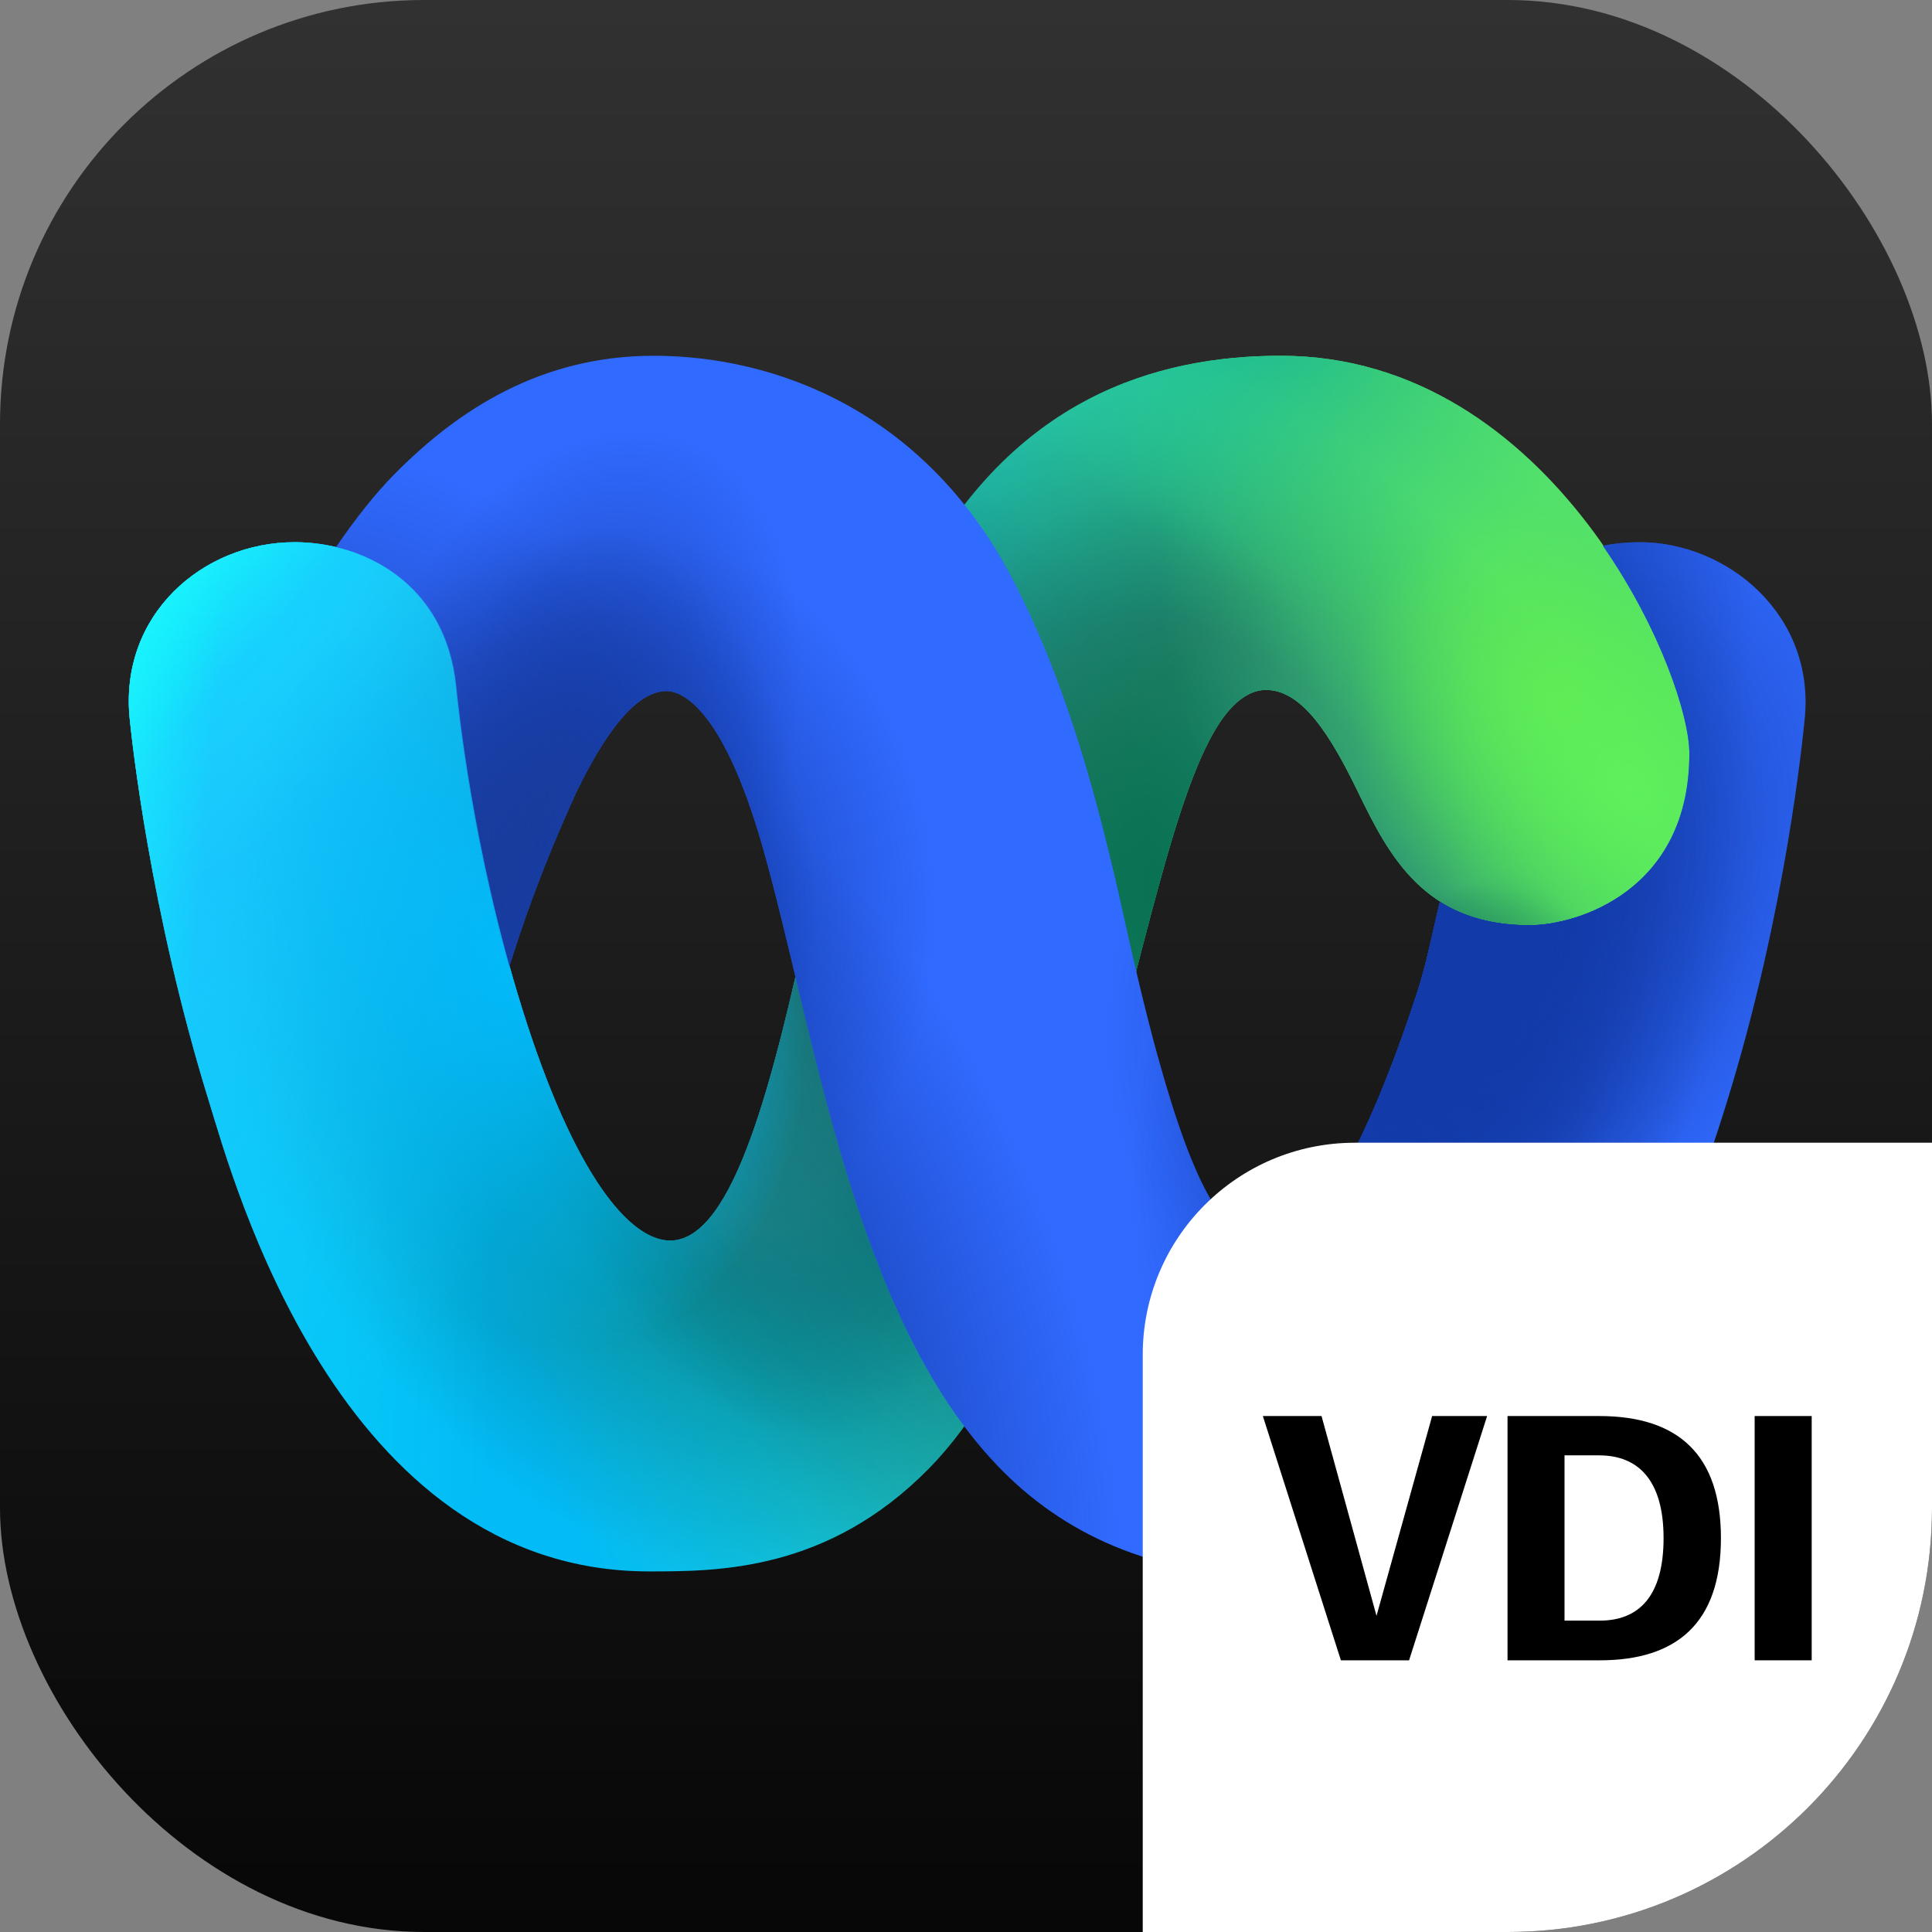 <svg width="48" height="48" viewBox="0 0 48 48" fill="none" xmlns="http://www.w3.org/2000/svg">
<rect x="0" y="0" width="48" height="48" fill="#808080" stroke="none"/>
<rect width="48" height="48" rx="10.537" fill="url(#paint0_linear)"/>
<g clip-path="url(#clip0)">
<path d="M16.126 39.041C8.412 39.041 5.787 29.285 5.199 27.388C3.721 22.622 3.272 18.329 3.225 17.879C2.95 15.28 5.035 13.471 7.323 13.471C9.056 13.471 11.066 14.508 11.333 17.024C11.379 17.447 11.731 21.097 12.977 25.075C14.277 29.225 15.657 30.822 16.65 30.822C18.255 30.822 19.233 26.701 20.099 22.778C20.736 19.887 21.425 16.975 22.786 14.387C25.153 9.886 28.729 8.839 31.819 8.839C38.595 8.839 41.986 16.689 41.986 18.723C41.986 22.122 39.214 22.989 38.012 22.989C35.384 22.989 34.493 21.228 33.743 19.684C33.069 18.296 32.365 17.141 31.454 17.141C31.155 17.141 30.877 17.293 30.621 17.554C28.357 19.854 27.598 31.89 23.072 36.49C20.563 39.041 17.833 39.041 16.126 39.041Z" fill="url(#paint1_linear)"/>
<path d="M16.126 39.041C8.412 39.041 5.787 29.285 5.199 27.388C3.721 22.622 3.272 18.329 3.225 17.879C2.95 15.28 5.035 13.471 7.323 13.471C9.056 13.471 11.066 14.508 11.333 17.024C11.379 17.447 11.731 21.097 12.977 25.075C14.277 29.225 15.657 30.822 16.65 30.822C18.255 30.822 19.233 26.701 20.099 22.778C20.736 19.887 21.425 16.975 22.786 14.387C25.153 9.886 28.729 8.839 31.819 8.839C38.595 8.839 41.986 16.689 41.986 18.723C41.986 22.122 39.214 22.989 38.012 22.989C35.384 22.989 34.493 21.228 33.743 19.684C33.069 18.296 32.365 17.141 31.454 17.141C31.155 17.141 30.877 17.293 30.621 17.554C28.357 19.854 27.598 31.89 23.072 36.49C20.563 39.041 17.833 39.041 16.126 39.041Z" fill="url(#paint2_radial)"/>
<path d="M16.126 39.041C8.412 39.041 5.787 29.285 5.199 27.388C3.721 22.622 3.272 18.329 3.225 17.879C2.95 15.28 5.035 13.471 7.323 13.471C9.056 13.471 11.066 14.508 11.333 17.024C11.379 17.447 11.731 21.097 12.977 25.075C14.277 29.225 15.657 30.822 16.65 30.822C18.255 30.822 19.233 26.701 20.099 22.778C20.736 19.887 21.425 16.975 22.786 14.387C25.153 9.886 28.729 8.839 31.819 8.839C38.595 8.839 41.986 16.689 41.986 18.723C41.986 22.122 39.214 22.989 38.012 22.989C35.384 22.989 34.493 21.228 33.743 19.684C33.069 18.296 32.365 17.141 31.454 17.141C31.155 17.141 30.877 17.293 30.621 17.554C28.357 19.854 27.598 31.89 23.072 36.49C20.563 39.041 17.833 39.041 16.126 39.041Z" fill="url(#paint3_radial)"/>
<path d="M16.126 39.041C8.412 39.041 5.787 29.285 5.199 27.388C3.721 22.622 3.272 18.329 3.225 17.879C2.95 15.28 5.035 13.471 7.323 13.471C9.056 13.471 11.066 14.508 11.333 17.024C11.379 17.447 11.731 21.097 12.977 25.075C14.277 29.225 15.657 30.822 16.65 30.822C18.255 30.822 19.233 26.701 20.099 22.778C20.736 19.887 21.425 16.975 22.786 14.387C25.153 9.886 28.729 8.839 31.819 8.839C38.595 8.839 41.986 16.689 41.986 18.723C41.986 22.122 39.214 22.989 38.012 22.989C35.384 22.989 34.493 21.228 33.743 19.684C33.069 18.296 32.365 17.141 31.454 17.141C31.155 17.141 30.877 17.293 30.621 17.554C28.357 19.854 27.598 31.89 23.072 36.49C20.563 39.041 17.833 39.041 16.126 39.041Z" fill="url(#paint4_radial)"/>
<path d="M16.126 39.041C8.412 39.041 5.787 29.285 5.199 27.388C3.721 22.622 3.272 18.329 3.225 17.879C2.95 15.28 5.035 13.471 7.323 13.471C9.056 13.471 11.066 14.508 11.333 17.024C11.379 17.447 11.731 21.097 12.977 25.075C14.277 29.225 15.657 30.822 16.65 30.822C18.255 30.822 19.233 26.701 20.099 22.778C20.736 19.887 21.425 16.975 22.786 14.387C25.153 9.886 28.729 8.839 31.819 8.839C38.595 8.839 41.986 16.689 41.986 18.723C41.986 22.122 39.214 22.989 38.012 22.989C35.384 22.989 34.493 21.228 33.743 19.684C33.069 18.296 32.365 17.141 31.454 17.141C31.155 17.141 30.877 17.293 30.621 17.554C28.357 19.854 27.598 31.89 23.072 36.49C20.563 39.041 17.833 39.041 16.126 39.041Z" fill="url(#paint5_radial)"/>
<path d="M16.126 39.041C8.412 39.041 5.787 29.285 5.199 27.388C3.721 22.622 3.272 18.329 3.225 17.879C2.95 15.28 5.035 13.471 7.323 13.471C9.056 13.471 11.066 14.508 11.333 17.024C11.379 17.447 11.731 21.097 12.977 25.075C14.277 29.225 15.657 30.822 16.65 30.822C18.255 30.822 19.233 26.701 20.099 22.778C20.736 19.887 21.425 16.975 22.786 14.387C25.153 9.886 28.729 8.839 31.819 8.839C38.595 8.839 41.986 16.689 41.986 18.723C41.986 22.122 39.214 22.989 38.012 22.989C35.384 22.989 34.493 21.228 33.743 19.684C33.069 18.296 32.365 17.141 31.454 17.141C31.155 17.141 30.877 17.293 30.621 17.554C28.357 19.854 27.598 31.89 23.072 36.49C20.563 39.041 17.833 39.041 16.126 39.041Z" fill="url(#paint6_radial)"/>
<path d="M16.126 39.041C8.412 39.041 5.787 29.285 5.199 27.388C3.721 22.622 3.272 18.329 3.225 17.879C2.95 15.28 5.035 13.471 7.323 13.471C9.056 13.471 11.066 14.508 11.333 17.024C11.379 17.447 11.731 21.097 12.977 25.075C14.277 29.225 15.657 30.822 16.65 30.822C18.255 30.822 19.233 26.701 20.099 22.778C20.736 19.887 21.425 16.975 22.786 14.387C25.153 9.886 28.729 8.839 31.819 8.839C38.595 8.839 41.986 16.689 41.986 18.723C41.986 22.122 39.214 22.989 38.012 22.989C35.384 22.989 34.493 21.228 33.743 19.684C33.069 18.296 32.365 17.141 31.454 17.141C31.155 17.141 30.877 17.293 30.621 17.554C28.357 19.854 27.598 31.89 23.072 36.49C20.563 39.041 17.833 39.041 16.126 39.041Z" fill="url(#paint7_radial)"/>
<path d="M16.126 39.041C8.412 39.041 5.787 29.285 5.199 27.388C3.721 22.622 3.272 18.329 3.225 17.879C2.95 15.28 5.035 13.471 7.323 13.471C9.056 13.471 11.066 14.508 11.333 17.024C11.379 17.447 11.731 21.097 12.977 25.075C14.277 29.225 15.657 30.822 16.65 30.822C18.255 30.822 19.233 26.701 20.099 22.778C20.736 19.887 21.425 16.975 22.786 14.387C25.153 9.886 28.729 8.839 31.819 8.839C38.595 8.839 41.986 16.689 41.986 18.723C41.986 22.122 39.214 22.989 38.012 22.989C35.384 22.989 34.493 21.228 33.743 19.684C33.069 18.296 32.365 17.141 31.454 17.141C31.155 17.141 30.877 17.293 30.621 17.554C28.357 19.854 27.598 31.89 23.072 36.49C20.563 39.041 17.833 39.041 16.126 39.041Z" fill="url(#paint8_linear)"/>
<path d="M16.126 39.041C8.412 39.041 5.787 29.285 5.199 27.388C3.721 22.622 3.272 18.329 3.225 17.879C2.95 15.28 5.035 13.471 7.323 13.471C9.056 13.471 11.066 14.508 11.333 17.024C11.379 17.447 11.731 21.097 12.977 25.075C14.277 29.225 15.657 30.822 16.65 30.822C18.255 30.822 19.233 26.701 20.099 22.778C20.736 19.887 21.425 16.975 22.786 14.387C25.153 9.886 28.729 8.839 31.819 8.839C38.595 8.839 41.986 16.689 41.986 18.723C41.986 22.122 39.214 22.989 38.012 22.989C35.384 22.989 34.493 21.228 33.743 19.684C33.069 18.296 32.365 17.141 31.454 17.141C31.155 17.141 30.877 17.293 30.621 17.554C28.357 19.854 27.598 31.89 23.072 36.49C20.563 39.041 17.833 39.041 16.126 39.041Z" fill="url(#paint9_radial)"/>
<path d="M31.82 8.839C28.73 8.839 25.153 9.886 22.786 14.387C21.426 16.975 20.737 19.887 20.099 22.778C19.889 23.729 19.673 24.692 19.442 25.605V38.682C20.612 38.352 21.868 37.715 23.073 36.49C27.599 31.89 28.358 19.854 30.621 17.554C30.878 17.293 31.155 17.141 31.454 17.141C32.365 17.141 33.069 18.296 33.744 19.684C34.494 21.228 35.385 22.989 38.013 22.989C39.214 22.989 41.986 22.122 41.986 18.723C41.986 16.689 38.595 8.839 31.82 8.839Z" fill="url(#paint10_radial)"/>
<path d="M16.126 39.041C8.412 39.041 5.787 29.285 5.199 27.388C3.721 22.622 3.272 18.329 3.225 17.879C2.95 15.28 5.035 13.471 7.323 13.471C9.056 13.471 11.066 14.508 11.333 17.024C11.379 17.447 11.731 21.097 12.977 25.075C14.277 29.225 15.657 30.822 16.65 30.822C18.255 30.822 19.233 26.701 20.099 22.778C20.736 19.887 21.425 16.975 22.786 14.387C25.153 9.886 28.729 8.839 31.819 8.839C38.595 8.839 41.986 16.689 41.986 18.723C41.986 22.122 39.214 22.989 38.012 22.989C35.384 22.989 34.493 21.228 33.743 19.684C33.069 18.296 32.365 17.141 31.454 17.141C31.155 17.141 30.877 17.293 30.621 17.554C28.357 19.854 27.598 31.89 23.072 36.49C20.563 39.041 17.833 39.041 16.126 39.041Z" fill="url(#paint11_radial)"/>
<path d="M16.126 39.041C8.412 39.041 5.787 29.285 5.199 27.388C3.721 22.622 3.272 18.329 3.225 17.879C2.95 15.28 5.035 13.471 7.323 13.471C9.056 13.471 11.066 14.508 11.333 17.024C11.379 17.447 11.731 21.097 12.977 25.075C14.277 29.225 15.657 30.822 16.65 30.822C18.255 30.822 19.233 26.701 20.099 22.778C20.736 19.887 21.425 16.975 22.786 14.387C25.153 9.886 28.729 8.839 31.819 8.839C38.595 8.839 41.986 16.689 41.986 18.723C41.986 22.122 39.214 22.989 38.012 22.989C35.384 22.989 34.493 21.228 33.743 19.684C33.069 18.296 32.365 17.141 31.454 17.141C31.155 17.141 30.877 17.293 30.621 17.554C28.357 19.854 27.598 31.89 23.072 36.49C20.563 39.041 17.833 39.041 16.126 39.041Z" fill="url(#paint12_radial)"/>
<path d="M16.126 39.041C8.412 39.041 5.787 29.285 5.199 27.388C3.721 22.622 3.272 18.329 3.225 17.879C2.95 15.28 5.035 13.471 7.323 13.471C9.056 13.471 11.066 14.508 11.333 17.024C11.379 17.447 11.731 21.097 12.977 25.075C14.277 29.225 15.657 30.822 16.65 30.822C18.255 30.822 19.233 26.701 20.099 22.778C20.736 19.887 21.425 16.975 22.786 14.387C25.153 9.886 28.729 8.839 31.819 8.839C38.595 8.839 41.986 16.689 41.986 18.723C41.986 22.122 39.214 22.989 38.012 22.989C35.384 22.989 34.493 21.228 33.743 19.684C33.069 18.296 32.365 17.141 31.454 17.141C31.155 17.141 30.877 17.293 30.621 17.554C28.357 19.854 27.598 31.89 23.072 36.49C20.563 39.041 17.833 39.041 16.126 39.041Z" fill="url(#paint13_radial)"/>
<path d="M16.126 39.041C8.412 39.041 5.787 29.285 5.199 27.388C3.721 22.622 3.272 18.329 3.225 17.879C2.95 15.28 5.035 13.471 7.323 13.471C9.056 13.471 11.066 14.508 11.333 17.024C11.379 17.447 11.731 21.097 12.977 25.075C14.277 29.225 15.657 30.822 16.65 30.822C18.255 30.822 19.233 26.701 20.099 22.778C20.736 19.887 21.425 16.975 22.786 14.387C25.153 9.886 28.729 8.839 31.819 8.839C38.595 8.839 41.986 16.689 41.986 18.723C41.986 22.122 39.214 22.989 38.012 22.989C35.384 22.989 34.493 21.228 33.743 19.684C33.069 18.296 32.365 17.141 31.454 17.141C31.155 17.141 30.877 17.293 30.621 17.554C28.357 19.854 27.598 31.89 23.072 36.49C20.563 39.041 17.833 39.041 16.126 39.041Z" fill="url(#paint14_radial)"/>
<path d="M16.126 39.041C8.412 39.041 5.787 29.285 5.199 27.388C3.721 22.622 3.272 18.329 3.225 17.879C2.95 15.28 5.035 13.471 7.323 13.471C9.056 13.471 11.066 14.508 11.333 17.024C11.379 17.447 11.731 21.097 12.977 25.075C14.277 29.225 15.657 30.822 16.65 30.822C18.255 30.822 19.233 26.701 20.099 22.778C20.736 19.887 21.425 16.975 22.786 14.387C25.153 9.886 28.729 8.839 31.819 8.839C38.595 8.839 41.986 16.689 41.986 18.723C41.986 22.122 39.214 22.989 38.012 22.989C35.384 22.989 34.493 21.228 33.743 19.684C33.069 18.296 32.365 17.141 31.454 17.141C31.155 17.141 30.877 17.293 30.621 17.554C28.357 19.854 27.598 31.89 23.072 36.49C20.563 39.041 17.833 39.041 16.126 39.041Z" fill="url(#paint15_radial)"/>
<path d="M40.737 13.471C40.431 13.471 40.124 13.5 39.823 13.559C41.255 15.624 41.972 17.788 41.972 18.723C41.972 22.121 39.199 22.988 37.998 22.988C37.06 22.988 36.344 22.764 35.776 22.406C35.771 22.427 35.766 22.448 35.76 22.469C35.591 23.144 35.458 23.882 35.227 24.601C34.784 25.982 34.185 27.56 33.547 28.781C32.858 30.097 32.176 30.868 31.363 30.827C30.439 30.781 29.689 29.59 28.758 26.223C28.458 25.137 28.18 23.947 27.922 22.778C27.282 19.879 26.498 16.963 25.156 14.387C22.964 10.18 19.225 8.839 16.241 8.839C13.472 8.839 11.404 10.149 9.78 11.801C9.331 12.257 8.84 12.872 8.348 13.594C9.765 13.936 11.104 15.002 11.319 17.024C11.361 17.409 11.656 20.471 12.65 24.018C12.935 23.128 13.351 21.811 14.316 19.684C14.789 18.71 15.216 18.068 15.602 17.676C15.955 17.317 16.273 17.169 16.56 17.169C16.869 17.169 17.924 17.452 18.951 21.056C20.225 25.526 21.173 32.64 24.785 36.417C26.378 38.083 28.608 39.161 31.698 39.161C34.409 39.161 36.669 37.967 38.281 36.306C40.931 33.574 42.383 29.059 42.901 27.388C44.374 22.634 44.787 18.334 44.835 17.879C45.109 15.28 42.92 13.471 40.737 13.471Z" fill="#316AFF"/>
<path d="M40.737 13.471C40.431 13.471 40.124 13.5 39.823 13.559C41.255 15.624 41.972 17.788 41.972 18.723C41.972 22.121 39.199 22.988 37.998 22.988C37.06 22.988 36.344 22.764 35.776 22.406C35.771 22.427 35.766 22.448 35.76 22.469C35.591 23.144 35.458 23.882 35.227 24.601C34.784 25.982 34.185 27.56 33.547 28.781C32.858 30.097 32.176 30.868 31.363 30.827C30.439 30.781 29.689 29.59 28.758 26.223C28.458 25.137 28.18 23.947 27.922 22.778C27.282 19.879 26.498 16.963 25.156 14.387C22.964 10.18 19.225 8.839 16.241 8.839C13.472 8.839 11.404 10.149 9.78 11.801C9.331 12.257 8.84 12.872 8.348 13.594C9.765 13.936 11.104 15.002 11.319 17.024C11.361 17.409 11.656 20.471 12.65 24.018C12.935 23.128 13.351 21.811 14.316 19.684C14.789 18.71 15.216 18.068 15.602 17.676C15.955 17.317 16.273 17.169 16.56 17.169C16.869 17.169 17.924 17.452 18.951 21.056C20.225 25.526 21.173 32.64 24.785 36.417C26.378 38.083 28.608 39.161 31.698 39.161C34.409 39.161 36.669 37.967 38.281 36.306C40.931 33.574 42.383 29.059 42.901 27.388C44.374 22.634 44.787 18.334 44.835 17.879C45.109 15.28 42.92 13.471 40.737 13.471Z" fill="url(#paint16_radial)"/>
<path d="M40.737 13.471C40.431 13.471 40.124 13.5 39.823 13.559C41.255 15.624 41.972 17.788 41.972 18.723C41.972 22.121 39.199 22.988 37.998 22.988C37.06 22.988 36.344 22.764 35.776 22.406C35.771 22.427 35.766 22.448 35.76 22.469C35.591 23.144 35.458 23.882 35.227 24.601C34.784 25.982 34.185 27.56 33.547 28.781C32.858 30.097 32.176 30.868 31.363 30.827C30.439 30.781 29.689 29.59 28.758 26.223C28.458 25.137 28.18 23.947 27.922 22.778C27.282 19.879 26.498 16.963 25.156 14.387C22.964 10.18 19.225 8.839 16.241 8.839C13.472 8.839 11.404 10.149 9.78 11.801C9.331 12.257 8.84 12.872 8.348 13.594C9.765 13.936 11.104 15.002 11.319 17.024C11.361 17.409 11.656 20.471 12.65 24.018C12.935 23.128 13.351 21.811 14.316 19.684C14.789 18.71 15.216 18.068 15.602 17.676C15.955 17.317 16.273 17.169 16.56 17.169C16.869 17.169 17.924 17.452 18.951 21.056C20.225 25.526 21.173 32.64 24.785 36.417C26.378 38.083 28.608 39.161 31.698 39.161C34.409 39.161 36.669 37.967 38.281 36.306C40.931 33.574 42.383 29.059 42.901 27.388C44.374 22.634 44.787 18.334 44.835 17.879C45.109 15.28 42.92 13.471 40.737 13.471Z" fill="url(#paint17_radial)"/>
<path d="M40.737 13.471C40.431 13.471 40.124 13.5 39.823 13.559C41.255 15.624 41.972 17.788 41.972 18.723C41.972 22.121 39.199 22.988 37.998 22.988C37.06 22.988 36.344 22.764 35.776 22.406C35.771 22.427 35.766 22.448 35.76 22.469C35.591 23.144 35.458 23.882 35.227 24.601C34.784 25.982 34.185 27.56 33.547 28.781C32.858 30.097 32.176 30.868 31.363 30.827C30.439 30.781 29.689 29.59 28.758 26.223C28.458 25.137 28.18 23.947 27.922 22.778C27.282 19.879 26.498 16.963 25.156 14.387C22.964 10.18 19.225 8.839 16.241 8.839C13.472 8.839 11.404 10.149 9.78 11.801C9.331 12.257 8.84 12.872 8.348 13.594C9.765 13.936 11.104 15.002 11.319 17.024C11.361 17.409 11.656 20.471 12.65 24.018C12.935 23.128 13.351 21.811 14.316 19.684C14.789 18.71 15.216 18.068 15.602 17.676C15.955 17.317 16.273 17.169 16.56 17.169C16.869 17.169 17.924 17.452 18.951 21.056C20.225 25.526 21.173 32.64 24.785 36.417C26.378 38.083 28.608 39.161 31.698 39.161C34.409 39.161 36.669 37.967 38.281 36.306C40.931 33.574 42.383 29.059 42.901 27.388C44.374 22.634 44.787 18.334 44.835 17.879C45.109 15.28 42.92 13.471 40.737 13.471Z" fill="url(#paint18_radial)"/>
<path d="M40.737 13.471C40.431 13.471 40.124 13.5 39.823 13.559C41.255 15.624 41.972 17.788 41.972 18.723C41.972 22.121 39.199 22.988 37.998 22.988C37.06 22.988 36.344 22.764 35.776 22.406C35.771 22.427 35.766 22.448 35.76 22.469C35.591 23.144 35.458 23.882 35.227 24.601C34.784 25.982 34.185 27.56 33.547 28.781C32.858 30.097 32.176 30.868 31.363 30.827C30.439 30.781 29.689 29.59 28.758 26.223C28.458 25.137 28.18 23.947 27.922 22.778C27.282 19.879 26.498 16.963 25.156 14.387C22.964 10.18 19.225 8.839 16.241 8.839C13.472 8.839 11.404 10.149 9.78 11.801C9.331 12.257 8.84 12.872 8.348 13.594C9.765 13.936 11.104 15.002 11.319 17.024C11.361 17.409 11.656 20.471 12.65 24.018C12.935 23.128 13.351 21.811 14.316 19.684C14.789 18.71 15.216 18.068 15.602 17.676C15.955 17.317 16.273 17.169 16.56 17.169C16.869 17.169 17.924 17.452 18.951 21.056C20.225 25.526 21.173 32.64 24.785 36.417C26.378 38.083 28.608 39.161 31.698 39.161C34.409 39.161 36.669 37.967 38.281 36.306C40.931 33.574 42.383 29.059 42.901 27.388C44.374 22.634 44.787 18.334 44.835 17.879C45.109 15.28 42.92 13.471 40.737 13.471Z" fill="url(#paint19_radial)"/>
<path d="M40.737 13.471C40.431 13.471 40.124 13.5 39.823 13.559C41.255 15.624 41.972 17.788 41.972 18.723C41.972 22.121 39.199 22.988 37.998 22.988C37.06 22.988 36.344 22.764 35.776 22.406C35.771 22.427 35.766 22.448 35.76 22.469C35.591 23.144 35.458 23.882 35.227 24.601C34.784 25.982 34.185 27.56 33.547 28.781C32.858 30.097 32.176 30.868 31.363 30.827C30.439 30.781 29.689 29.59 28.758 26.223C28.458 25.137 28.18 23.947 27.922 22.778C27.282 19.879 26.498 16.963 25.156 14.387C22.964 10.18 19.225 8.839 16.241 8.839C13.472 8.839 11.404 10.149 9.78 11.801C9.331 12.257 8.84 12.872 8.348 13.594C9.765 13.936 11.104 15.002 11.319 17.024C11.361 17.409 11.656 20.471 12.65 24.018C12.935 23.128 13.351 21.811 14.316 19.684C14.789 18.71 15.216 18.068 15.602 17.676C15.955 17.317 16.273 17.169 16.56 17.169C16.869 17.169 17.924 17.452 18.951 21.056C20.225 25.526 21.173 32.64 24.785 36.417C26.378 38.083 28.608 39.161 31.698 39.161C34.409 39.161 36.669 37.967 38.281 36.306C40.931 33.574 42.383 29.059 42.901 27.388C44.374 22.634 44.787 18.334 44.835 17.879C45.109 15.28 42.92 13.471 40.737 13.471Z" fill="url(#paint20_radial)"/>
<path d="M40.737 13.471C40.431 13.471 40.124 13.5 39.823 13.559C41.255 15.624 41.972 17.788 41.972 18.723C41.972 22.121 39.199 22.988 37.998 22.988C37.06 22.988 36.344 22.764 35.776 22.406C35.771 22.427 35.766 22.448 35.76 22.469C35.591 23.144 35.458 23.882 35.227 24.601C34.784 25.982 34.185 27.56 33.547 28.781C32.858 30.097 32.176 30.868 31.363 30.827C30.439 30.781 29.689 29.59 28.758 26.223C28.458 25.137 28.18 23.947 27.922 22.778C27.282 19.879 26.498 16.963 25.156 14.387C22.964 10.18 19.225 8.839 16.241 8.839C13.472 8.839 11.404 10.149 9.78 11.801C9.331 12.257 8.84 12.872 8.348 13.594C9.765 13.936 11.104 15.002 11.319 17.024C11.361 17.409 11.656 20.471 12.65 24.018C12.935 23.128 13.351 21.811 14.316 19.684C14.789 18.71 15.216 18.068 15.602 17.676C15.955 17.317 16.273 17.169 16.56 17.169C16.869 17.169 17.924 17.452 18.951 21.056C20.225 25.526 21.173 32.64 24.785 36.417C26.378 38.083 28.608 39.161 31.698 39.161C34.409 39.161 36.669 37.967 38.281 36.306C40.931 33.574 42.383 29.059 42.901 27.388C44.374 22.634 44.787 18.334 44.835 17.879C45.109 15.28 42.92 13.471 40.737 13.471Z" fill="url(#paint21_radial)"/>
<path d="M40.737 13.471C40.431 13.471 40.124 13.5 39.823 13.559C41.255 15.624 41.972 17.788 41.972 18.723C41.972 22.121 39.199 22.988 37.998 22.988C37.06 22.988 36.344 22.764 35.776 22.406C35.771 22.427 35.766 22.448 35.76 22.469C35.591 23.144 35.458 23.882 35.227 24.601C34.784 25.982 34.185 27.56 33.547 28.781C32.858 30.097 32.176 30.868 31.363 30.827C30.439 30.781 29.689 29.59 28.758 26.223C28.458 25.137 28.18 23.947 27.922 22.778C27.282 19.879 26.498 16.963 25.156 14.387C22.964 10.18 19.225 8.839 16.241 8.839C13.472 8.839 11.404 10.149 9.78 11.801C9.331 12.257 8.84 12.872 8.348 13.594C9.765 13.936 11.104 15.002 11.319 17.024C11.361 17.409 11.656 20.471 12.65 24.018C12.935 23.128 13.351 21.811 14.316 19.684C14.789 18.71 15.216 18.068 15.602 17.676C15.955 17.317 16.273 17.169 16.56 17.169C16.869 17.169 17.924 17.452 18.951 21.056C20.225 25.526 21.173 32.64 24.785 36.417C26.378 38.083 28.608 39.161 31.698 39.161C34.409 39.161 36.669 37.967 38.281 36.306C40.931 33.574 42.383 29.059 42.901 27.388C44.374 22.634 44.787 18.334 44.835 17.879C45.109 15.28 42.92 13.471 40.737 13.471Z" fill="url(#paint22_radial)"/>
<path d="M40.737 13.471C40.431 13.471 40.124 13.5 39.823 13.559C41.255 15.624 41.972 17.788 41.972 18.723C41.972 22.121 39.199 22.988 37.998 22.988C37.06 22.988 36.344 22.764 35.776 22.406C35.771 22.427 35.766 22.448 35.76 22.469C35.591 23.144 35.458 23.882 35.227 24.601C34.784 25.982 34.185 27.56 33.547 28.781C32.858 30.097 32.176 30.868 31.363 30.827C30.439 30.781 29.689 29.59 28.758 26.223C28.458 25.137 28.18 23.947 27.922 22.778C27.282 19.879 26.498 16.963 25.156 14.387C22.964 10.18 19.225 8.839 16.241 8.839C13.472 8.839 11.404 10.149 9.78 11.801C9.331 12.257 8.84 12.872 8.348 13.594C9.765 13.936 11.104 15.002 11.319 17.024C11.361 17.409 11.656 20.471 12.65 24.018C12.935 23.128 13.351 21.811 14.316 19.684C14.789 18.71 15.216 18.068 15.602 17.676C15.955 17.317 16.273 17.169 16.56 17.169C16.869 17.169 17.924 17.452 18.951 21.056C20.225 25.526 21.173 32.64 24.785 36.417C26.378 38.083 28.608 39.161 31.698 39.161C34.409 39.161 36.669 37.967 38.281 36.306C40.931 33.574 42.383 29.059 42.901 27.388C44.374 22.634 44.787 18.334 44.835 17.879C45.109 15.28 42.92 13.471 40.737 13.471Z" fill="url(#paint23_radial)"/>
<path d="M40.737 13.471C40.431 13.471 40.124 13.5 39.823 13.559C41.255 15.624 41.972 17.788 41.972 18.723C41.972 22.121 39.199 22.988 37.998 22.988C37.06 22.988 36.344 22.764 35.776 22.406C35.771 22.427 35.766 22.448 35.76 22.469C35.591 23.144 35.458 23.882 35.227 24.601C34.784 25.982 34.185 27.56 33.547 28.781C32.858 30.097 32.176 30.868 31.363 30.827C30.439 30.781 29.689 29.59 28.758 26.223C28.458 25.137 28.18 23.947 27.922 22.778C27.282 19.879 26.498 16.963 25.156 14.387C22.964 10.18 19.225 8.839 16.241 8.839C13.472 8.839 11.404 10.149 9.78 11.801C9.331 12.257 8.84 12.872 8.348 13.594C9.765 13.936 11.104 15.002 11.319 17.024C11.361 17.409 11.656 20.471 12.65 24.018C12.935 23.128 13.351 21.811 14.316 19.684C14.789 18.71 15.216 18.068 15.602 17.676C15.955 17.317 16.273 17.169 16.56 17.169C16.869 17.169 17.924 17.452 18.951 21.056C20.225 25.526 21.173 32.64 24.785 36.417C26.378 38.083 28.608 39.161 31.698 39.161C34.409 39.161 36.669 37.967 38.281 36.306C40.931 33.574 42.383 29.059 42.901 27.388C44.374 22.634 44.787 18.334 44.835 17.879C45.109 15.28 42.92 13.471 40.737 13.471Z" fill="url(#paint24_radial)"/>
<path d="M40.737 13.471C40.431 13.471 40.124 13.5 39.823 13.559C41.255 15.624 41.972 17.788 41.972 18.723C41.972 22.121 39.199 22.988 37.998 22.988C37.06 22.988 36.344 22.764 35.776 22.406C35.771 22.427 35.766 22.448 35.76 22.469C35.591 23.144 35.458 23.882 35.227 24.601C34.784 25.982 34.185 27.56 33.547 28.781C32.858 30.097 32.176 30.868 31.363 30.827C30.439 30.781 29.689 29.59 28.758 26.223C28.458 25.137 28.18 23.947 27.922 22.778C27.282 19.879 26.498 16.963 25.156 14.387C22.964 10.18 19.225 8.839 16.241 8.839C13.472 8.839 11.404 10.149 9.78 11.801C9.331 12.257 8.84 12.872 8.348 13.594C9.765 13.936 11.104 15.002 11.319 17.024C11.361 17.409 11.656 20.471 12.65 24.018C12.935 23.128 13.351 21.811 14.316 19.684C14.789 18.71 15.216 18.068 15.602 17.676C15.955 17.317 16.273 17.169 16.56 17.169C16.869 17.169 17.924 17.452 18.951 21.056C20.225 25.526 21.173 32.64 24.785 36.417C26.378 38.083 28.608 39.161 31.698 39.161C34.409 39.161 36.669 37.967 38.281 36.306C40.931 33.574 42.383 29.059 42.901 27.388C44.374 22.634 44.787 18.334 44.835 17.879C45.109 15.28 42.92 13.471 40.737 13.471Z" fill="url(#paint25_radial)"/>
<path d="M16.126 39.041C8.412 39.041 5.787 29.285 5.199 27.388C3.721 22.622 3.272 18.329 3.225 17.879C2.95 15.28 5.035 13.471 7.323 13.471C9.056 13.471 11.066 14.508 11.333 17.024C11.379 17.447 11.731 21.097 12.977 25.075C14.277 29.225 15.657 30.822 16.65 30.822C18.255 30.822 19.233 26.701 20.099 22.778C20.736 19.887 21.425 16.975 22.786 14.387C25.153 9.886 28.729 8.839 31.819 8.839C38.595 8.839 41.986 16.689 41.986 18.723C41.986 22.122 39.214 22.989 38.012 22.989C35.384 22.989 34.493 21.228 33.743 19.684C33.069 18.296 32.365 17.141 31.454 17.141C31.155 17.141 30.877 17.293 30.621 17.554C28.357 19.854 27.598 31.89 23.072 36.49C20.563 39.041 17.833 39.041 16.126 39.041Z" fill="url(#paint26_linear)"/>
<path d="M16.126 39.041C8.412 39.041 5.787 29.285 5.199 27.388C3.721 22.622 3.272 18.329 3.225 17.879C2.95 15.28 5.035 13.471 7.323 13.471C9.056 13.471 11.066 14.508 11.333 17.024C11.379 17.447 11.731 21.097 12.977 25.075C14.277 29.225 15.657 30.822 16.65 30.822C18.255 30.822 19.233 26.701 20.099 22.778C20.736 19.887 21.425 16.975 22.786 14.387C25.153 9.886 28.729 8.839 31.819 8.839C38.595 8.839 41.986 16.689 41.986 18.723C41.986 22.122 39.214 22.989 38.012 22.989C35.384 22.989 34.493 21.228 33.743 19.684C33.069 18.296 32.365 17.141 31.454 17.141C31.155 17.141 30.877 17.293 30.621 17.554C28.357 19.854 27.598 31.89 23.072 36.49C20.563 39.041 17.833 39.041 16.126 39.041Z" fill="url(#paint27_radial)"/>
<path d="M16.126 39.041C8.412 39.041 5.787 29.285 5.199 27.388C3.721 22.622 3.272 18.329 3.225 17.879C2.95 15.28 5.035 13.471 7.323 13.471C9.056 13.471 11.066 14.508 11.333 17.024C11.379 17.447 11.731 21.097 12.977 25.075C14.277 29.225 15.657 30.822 16.65 30.822C18.255 30.822 19.233 26.701 20.099 22.778C20.736 19.887 21.425 16.975 22.786 14.387C25.153 9.886 28.729 8.839 31.819 8.839C38.595 8.839 41.986 16.689 41.986 18.723C41.986 22.122 39.214 22.989 38.012 22.989C35.384 22.989 34.493 21.228 33.743 19.684C33.069 18.296 32.365 17.141 31.454 17.141C31.155 17.141 30.877 17.293 30.621 17.554C28.357 19.854 27.598 31.89 23.072 36.49C20.563 39.041 17.833 39.041 16.126 39.041Z" fill="url(#paint28_linear)"/>
<path d="M16.126 39.041C8.412 39.041 5.787 29.285 5.199 27.388C3.721 22.622 3.272 18.329 3.225 17.879C2.95 15.28 5.035 13.471 7.323 13.471C9.056 13.471 11.066 14.508 11.333 17.024C11.379 17.447 11.731 21.097 12.977 25.075C14.277 29.225 15.657 30.822 16.65 30.822C18.255 30.822 19.233 26.701 20.099 22.778C20.736 19.887 21.425 16.975 22.786 14.387C25.153 9.886 28.729 8.839 31.819 8.839C38.595 8.839 41.986 16.689 41.986 18.723C41.986 22.122 39.214 22.989 38.012 22.989C35.384 22.989 34.493 21.228 33.743 19.684C33.069 18.296 32.365 17.141 31.454 17.141C31.155 17.141 30.877 17.293 30.621 17.554C28.357 19.854 27.598 31.89 23.072 36.49C20.563 39.041 17.833 39.041 16.126 39.041Z" fill="url(#paint29_linear)"/>
<path d="M16.126 39.041C8.412 39.041 5.787 29.285 5.199 27.388C3.721 22.622 3.272 18.329 3.225 17.879C2.95 15.28 5.035 13.471 7.323 13.471C9.056 13.471 11.066 14.508 11.333 17.024C11.379 17.447 11.731 21.097 12.977 25.075C14.277 29.225 15.657 30.822 16.65 30.822C18.255 30.822 19.233 26.701 20.099 22.778C20.736 19.887 21.425 16.975 22.786 14.387C25.153 9.886 28.729 8.839 31.819 8.839C38.595 8.839 41.986 16.689 41.986 18.723C41.986 22.122 39.214 22.989 38.012 22.989C35.384 22.989 34.493 21.228 33.743 19.684C33.069 18.296 32.365 17.141 31.454 17.141C31.155 17.141 30.877 17.293 30.621 17.554C28.357 19.854 27.598 31.89 23.072 36.49C20.563 39.041 17.833 39.041 16.126 39.041Z" fill="url(#paint30_radial)"/>
</g>
<path d="M28.391 33.659C28.391 30.749 30.749 28.391 33.659 28.391H48V37.464C48 43.283 43.283 48 37.464 48H28.391V33.659Z" fill="white"/>
<path d="M35.581 35.181L34.199 40.145L32.833 35.181H31.375L33.314 41.25H35.008L36.947 35.181H35.581Z" fill="black"/>
<path d="M37.454 35.181V41.25H39.746C41.643 41.25 42.756 40.339 42.756 38.215C42.756 36.142 41.694 35.181 39.73 35.181H37.454ZM39.73 36.158C40.707 36.158 41.331 36.782 41.331 38.215C41.331 39.648 40.724 40.264 39.746 40.264H38.87V36.158H39.73Z" fill="black"/>
<path d="M43.594 35.181V41.25H45.011V35.181H43.594Z" fill="black"/>
<defs>
<linearGradient id="paint0_linear" x1="24" y1="0" x2="24" y2="48" gradientUnits="userSpaceOnUse">
<stop stop-color="#313131"/>
<stop offset="1" stop-color="#070707"/>
<stop offset="1" stop-color="#020202"/>
</linearGradient>
<linearGradient id="paint1_linear" x1="37.765" y1="17.7" x2="10.516" y2="26.637" gradientUnits="userSpaceOnUse">
<stop stop-color="#5CEE64"/>
<stop offset="1" stop-color="#00BBFF"/>
</linearGradient>
<radialGradient id="paint2_radial" cx="0" cy="0" r="1" gradientUnits="userSpaceOnUse" gradientTransform="translate(19.056 24.945) rotate(-120.86) scale(17.851 14.986)">
<stop stop-color="#007383"/>
<stop offset="0.408" stop-color="#00717E" stop-opacity="0.75"/>
<stop offset="0.874" stop-color="#007281" stop-opacity="0"/>
</radialGradient>
<radialGradient id="paint3_radial" cx="0" cy="0" r="1" gradientUnits="userSpaceOnUse" gradientTransform="translate(30.785 21.623) rotate(-126.734) scale(14.558 9.566)">
<stop stop-color="#218970"/>
<stop offset="0.46" stop-color="#267E6A"/>
<stop offset="1" stop-color="#026C51" stop-opacity="0"/>
</radialGradient>
<radialGradient id="paint4_radial" cx="0" cy="0" r="1" gradientUnits="userSpaceOnUse" gradientTransform="translate(18.028 25.788) rotate(-107.468) scale(11.857 6.177)">
<stop stop-color="#178697"/>
<stop offset="0.408" stop-color="#17838F" stop-opacity="0.79"/>
<stop offset="0.874" stop-color="#007281" stop-opacity="0"/>
</radialGradient>
<radialGradient id="paint5_radial" cx="0" cy="0" r="1" gradientUnits="userSpaceOnUse" gradientTransform="translate(23.3 25.725) rotate(-120.86) scale(30.11 9.288)">
<stop stop-color="#25342F" stop-opacity="0.3"/>
<stop offset="1" stop-color="#25342F" stop-opacity="0"/>
</radialGradient>
<radialGradient id="paint6_radial" cx="0" cy="0" r="1" gradientUnits="userSpaceOnUse" gradientTransform="translate(28.671 21.953) rotate(85.098) scale(11.34 6.432)">
<stop stop-color="#056D4F"/>
<stop offset="0.233" stop-color="#056C4E" stop-opacity="0.75"/>
<stop offset="0.599" stop-color="#056C4E" stop-opacity="0.301"/>
<stop offset="0.874" stop-color="#056C4F" stop-opacity="0"/>
</radialGradient>
<radialGradient id="paint7_radial" cx="0" cy="0" r="1" gradientUnits="userSpaceOnUse" gradientTransform="translate(29.172 3.613) rotate(57.077) scale(13.331 6.992)">
<stop stop-color="#22B67B"/>
<stop offset="0.408" stop-color="#24BE82"/>
<stop offset="1" stop-color="#24BE82" stop-opacity="0.07"/>
</radialGradient>
<linearGradient id="paint8_linear" x1="-7.049" y1="23.676" x2="12.261" y2="23.835" gradientUnits="userSpaceOnUse">
<stop stop-color="#09F8FF"/>
<stop offset="1" stop-color="#0BF7F9" stop-opacity="0"/>
</linearGradient>
<radialGradient id="paint9_radial" cx="0" cy="0" r="1" gradientUnits="userSpaceOnUse" gradientTransform="translate(-2.901 6.283) rotate(49.651) scale(17.411 17.367)">
<stop stop-color="#09F8FF"/>
<stop offset="1" stop-color="#0BF7F9" stop-opacity="0"/>
</radialGradient>
<radialGradient id="paint10_radial" cx="0" cy="0" r="1" gradientUnits="userSpaceOnUse" gradientTransform="translate(11.046 -2.483) rotate(48.012) scale(35.313 35.257)">
<stop stop-color="#00B8FF"/>
<stop offset="0.745" stop-color="#00B9FC" stop-opacity="0"/>
</radialGradient>
<radialGradient id="paint11_radial" cx="0" cy="0" r="1" gradientUnits="userSpaceOnUse" gradientTransform="translate(12.915 24.003) rotate(-107.468) scale(17.021 11.794)">
<stop stop-color="#00BCFF" stop-opacity="0.76"/>
<stop offset="0.573" stop-color="#00BAFC" stop-opacity="0"/>
</radialGradient>
<radialGradient id="paint12_radial" cx="0" cy="0" r="1" gradientUnits="userSpaceOnUse" gradientTransform="translate(38.792 17.538) rotate(-129.551) scale(12.036 8.427)">
<stop stop-color="#5FEC50"/>
<stop offset="1" stop-color="#3CC08E" stop-opacity="0"/>
</radialGradient>
<radialGradient id="paint13_radial" cx="0" cy="0" r="1" gradientUnits="userSpaceOnUse" gradientTransform="translate(37.069 25.291) rotate(-79.094) scale(3.644 2.52)">
<stop stop-color="#28855B"/>
<stop offset="1" stop-color="#14795C" stop-opacity="0"/>
</radialGradient>
<radialGradient id="paint14_radial" cx="0" cy="0" r="1" gradientUnits="userSpaceOnUse" gradientTransform="translate(36.894 25.023) rotate(-77.88) scale(3.004 4.198)">
<stop stop-color="#28855B"/>
<stop offset="1" stop-color="#14795C" stop-opacity="0"/>
</radialGradient>
<radialGradient id="paint15_radial" cx="0" cy="0" r="1" gradientUnits="userSpaceOnUse" gradientTransform="translate(40.472 19.611) rotate(-132.79) scale(9.965 7.001)">
<stop stop-color="#5FF05B"/>
<stop offset="0.813" stop-color="#5DE955" stop-opacity="0"/>
</radialGradient>
<radialGradient id="paint16_radial" cx="0" cy="0" r="1" gradientUnits="userSpaceOnUse" gradientTransform="translate(37.356 22.473) rotate(37.456) scale(8.862 12.318)">
<stop stop-color="#123AA8"/>
<stop offset="0.966" stop-color="#123AA8" stop-opacity="0"/>
</radialGradient>
<radialGradient id="paint17_radial" cx="0" cy="0" r="1" gradientUnits="userSpaceOnUse" gradientTransform="translate(35.151 23.472) rotate(8.486) scale(10.457 15.608)">
<stop stop-color="#123AA8"/>
<stop offset="0.592" stop-color="#123AA8" stop-opacity="0"/>
</radialGradient>
<radialGradient id="paint18_radial" cx="0" cy="0" r="1" gradientUnits="userSpaceOnUse" gradientTransform="translate(36 24.769) rotate(24.663) scale(8.932 15.916)">
<stop stop-color="#123AA8"/>
<stop offset="0.757" stop-color="#123AA8" stop-opacity="0"/>
</radialGradient>
<radialGradient id="paint19_radial" cx="0" cy="0" r="1" gradientUnits="userSpaceOnUse" gradientTransform="translate(34.951 25.298) rotate(95.803) scale(16.057 8.8)">
<stop stop-color="#123AA8"/>
<stop offset="0.592" stop-color="#123AA8" stop-opacity="0"/>
<stop offset="1" stop-color="#123AA8" stop-opacity="0"/>
</radialGradient>
<radialGradient id="paint20_radial" cx="0" cy="0" r="1" gradientUnits="userSpaceOnUse" gradientTransform="translate(37.356 18.209) rotate(93.667) scale(19.324 6.896)">
<stop stop-color="#123AA8"/>
<stop offset="0.885" stop-color="#123AA8" stop-opacity="0"/>
</radialGradient>
<radialGradient id="paint21_radial" cx="0" cy="0" r="1" gradientUnits="userSpaceOnUse" gradientTransform="translate(15.456 22.227) rotate(84.83) scale(10.254 5.433)">
<stop stop-color="#123AA8"/>
<stop offset="0.885" stop-color="#123AA8" stop-opacity="0"/>
</radialGradient>
<radialGradient id="paint22_radial" cx="0" cy="0" r="1" gradientUnits="userSpaceOnUse" gradientTransform="translate(15.449 22.503) rotate(87.25) scale(10.702 8.835)">
<stop stop-color="#123AA8"/>
<stop offset="0.885" stop-color="#123AA8" stop-opacity="0"/>
</radialGradient>
<radialGradient id="paint23_radial" cx="0" cy="0" r="1" gradientUnits="userSpaceOnUse" gradientTransform="translate(17.884 32.559) rotate(-23.172) scale(11.935 23.328)">
<stop stop-color="#123AA8"/>
<stop offset="0.709" stop-color="#123AA8" stop-opacity="0"/>
</radialGradient>
<radialGradient id="paint24_radial" cx="0" cy="0" r="1" gradientUnits="userSpaceOnUse" gradientTransform="translate(13.637 19.886) rotate(-159.526) scale(7.907 13.539)">
<stop stop-color="#1A3DA0"/>
<stop offset="0.709" stop-color="#123AA8" stop-opacity="0"/>
</radialGradient>
<radialGradient id="paint25_radial" cx="0" cy="0" r="1" gradientUnits="userSpaceOnUse" gradientTransform="translate(6.677 22.578) rotate(16.749) scale(15.081 15.224)">
<stop stop-color="#1E3882"/>
<stop offset="0.761" stop-color="#123AA8" stop-opacity="0"/>
</radialGradient>
<linearGradient id="paint26_linear" x1="1.946" y1="14.236" x2="16.807" y2="23.721" gradientUnits="userSpaceOnUse">
<stop offset="0.229" stop-color="#1DC4FF"/>
<stop offset="1" stop-color="#1CC1FF" stop-opacity="0"/>
</linearGradient>
<radialGradient id="paint27_radial" cx="0" cy="0" r="1" gradientUnits="userSpaceOnUse" gradientTransform="translate(-2.902 6.282) rotate(49.651) scale(17.411 17.367)">
<stop stop-color="#09F8FF"/>
<stop offset="1" stop-color="#0BF7F9" stop-opacity="0"/>
</radialGradient>
<linearGradient id="paint28_linear" x1="2.767" y1="14.721" x2="6.936" y2="18.5" gradientUnits="userSpaceOnUse">
<stop stop-color="#26FBFF"/>
<stop offset="0.637" stop-color="#0BF7F9" stop-opacity="0"/>
</linearGradient>
<linearGradient id="paint29_linear" x1="1.66" y1="17.613" x2="7.426" y2="18.024" gradientUnits="userSpaceOnUse">
<stop stop-color="#26FBFF"/>
<stop offset="0.637" stop-color="#0BF7F9" stop-opacity="0"/>
</linearGradient>
<radialGradient id="paint30_radial" cx="0" cy="0" r="1" gradientUnits="userSpaceOnUse" gradientTransform="translate(12.915 24.003) rotate(-107.468) scale(17.021 11.794)">
<stop stop-color="#00BCFF" stop-opacity="0.76"/>
<stop offset="0.573" stop-color="#00BAFC" stop-opacity="0"/>
</radialGradient>
<clipPath id="clip0">
<rect width="41.658" height="30.322" fill="white" transform="translate(3.2 8.839)"/>
</clipPath>
</defs>
</svg>

